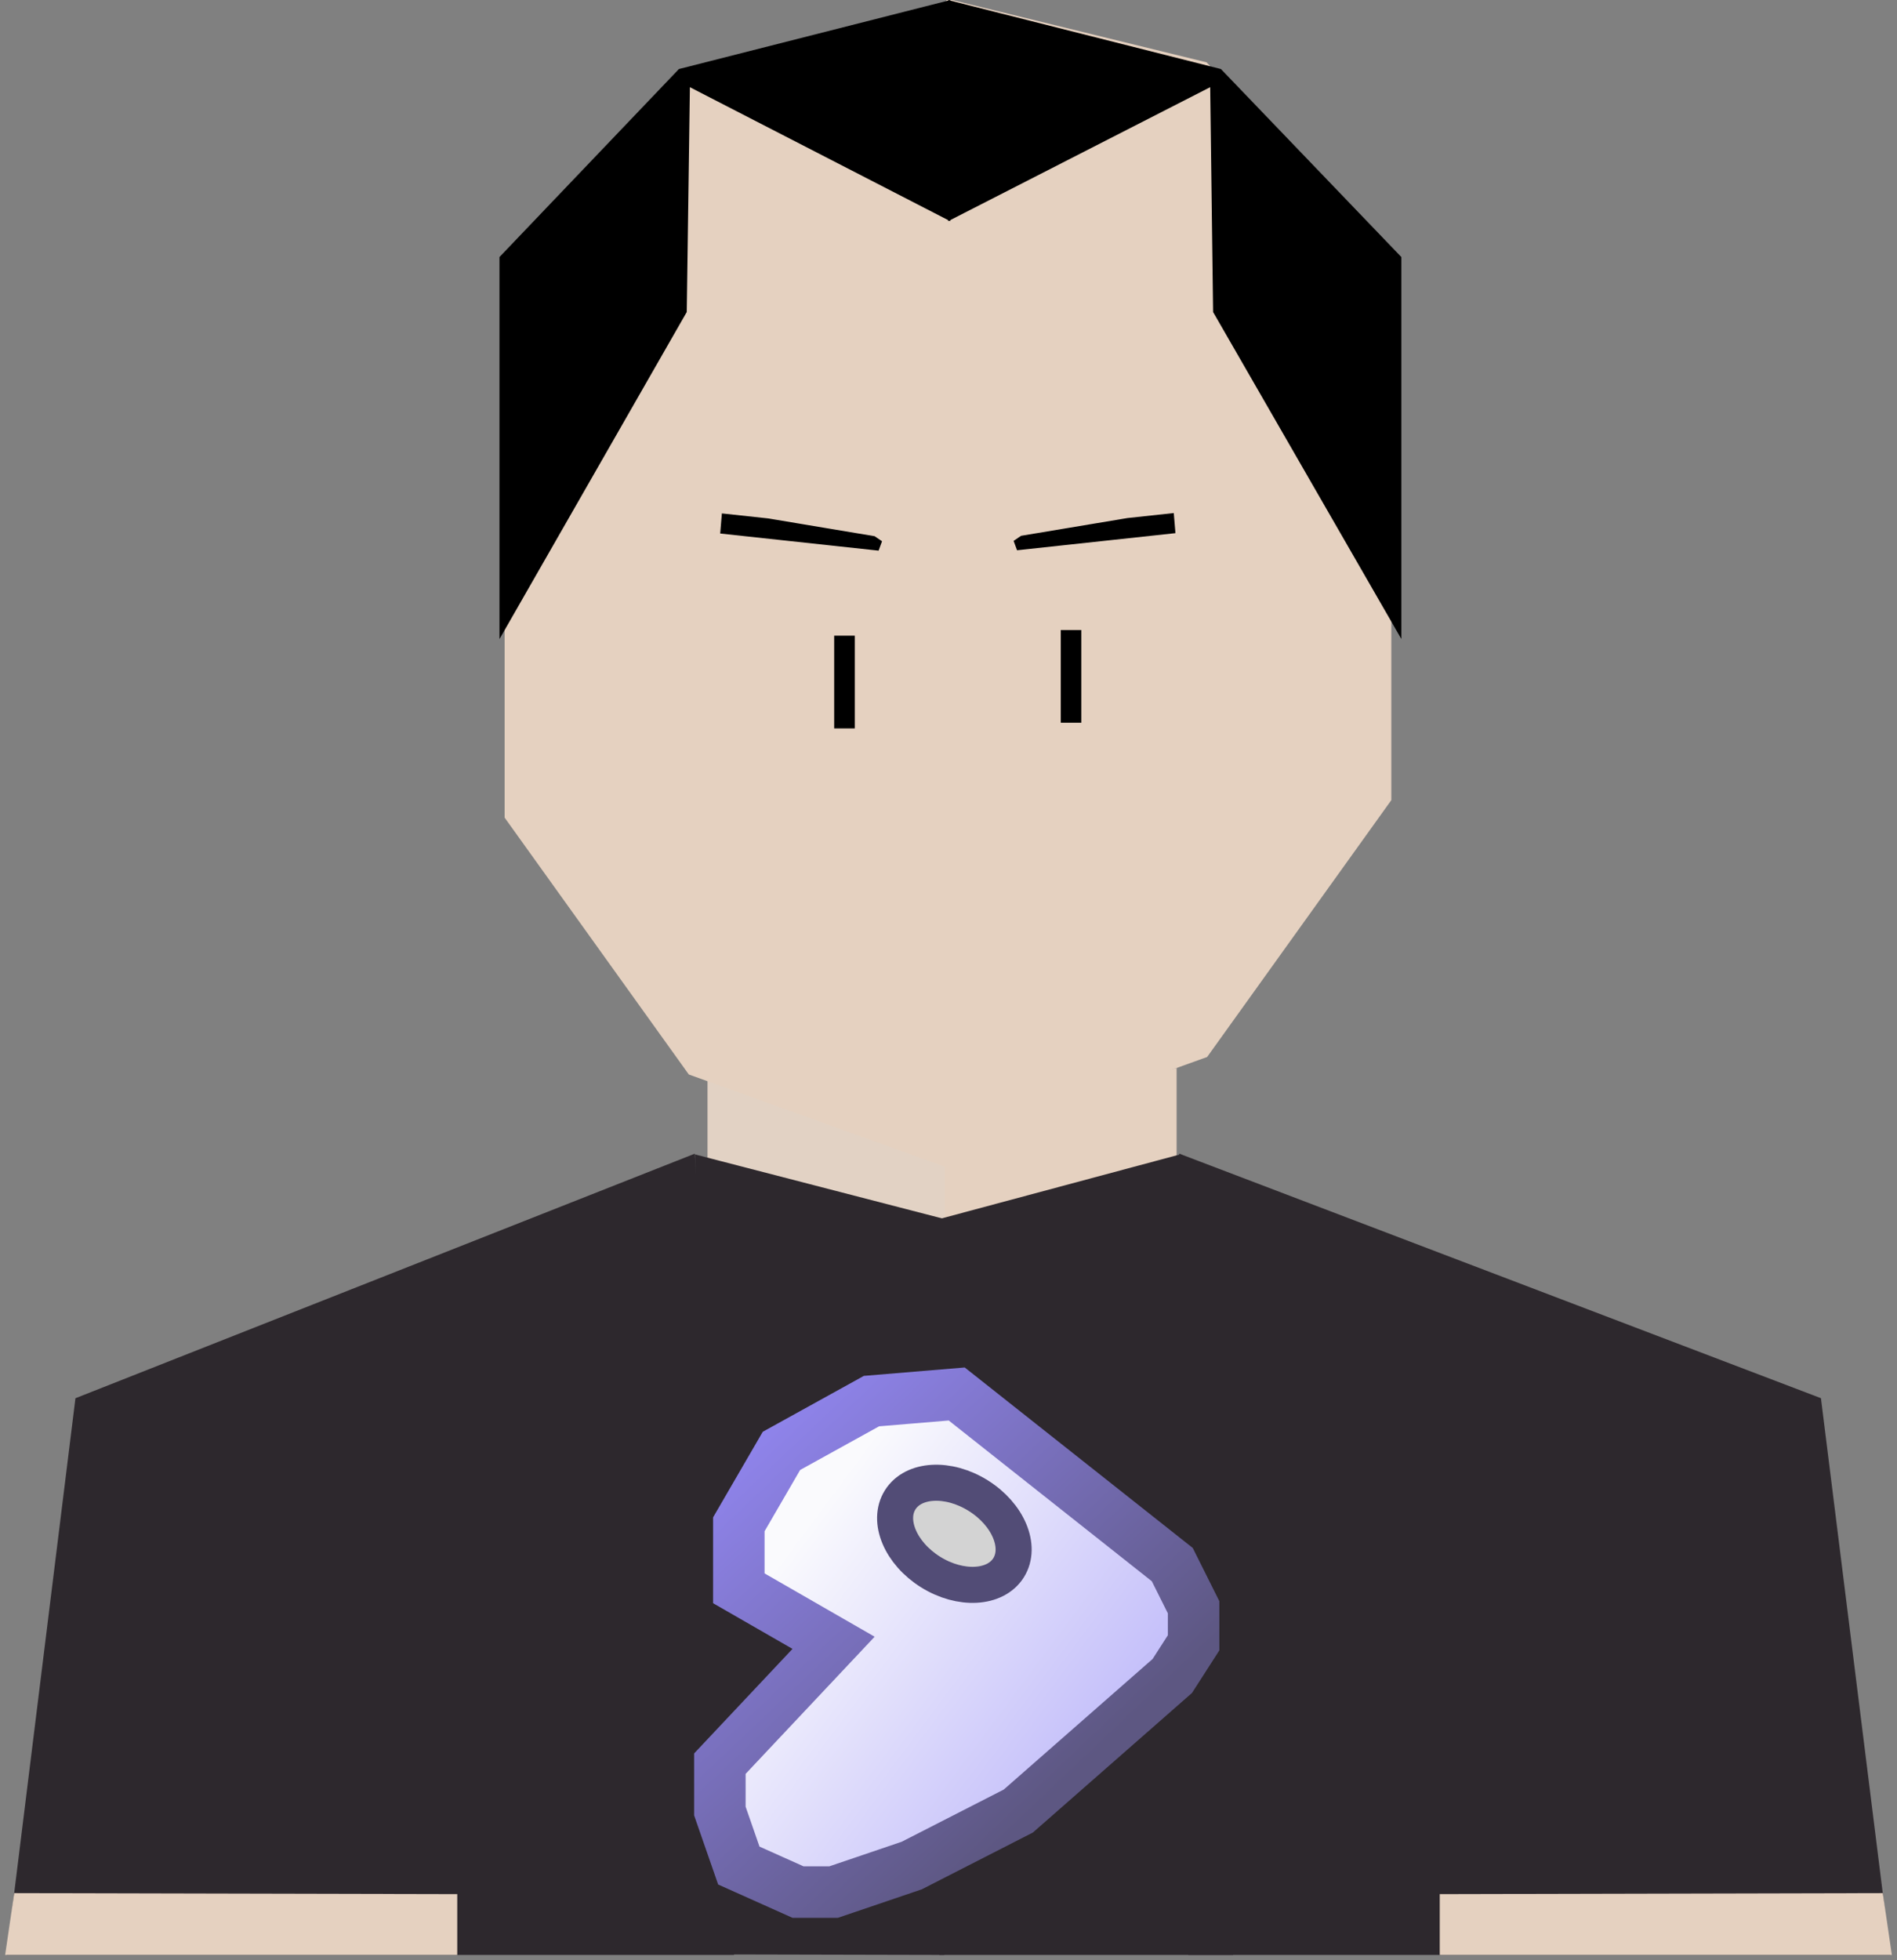 <?xml version="1.0" encoding="utf-8"?>
<svg width="184.2px" height="190.25px" viewBox="0 0 184.2 190.25" version="1.1" xmlns:xlink="http://www.w3.org/1999/xlink" xmlns="http://www.w3.org/2000/svg">
  <rect x="0" y="0" width="184.2" height="190.25" fill="#808080" stroke="none"/>
  <defs>
    <linearGradient gradientUnits="userSpaceOnUse" x1="-26.891" y1="-17.279" x2="60.189" y2="47.545" id="gradient_1">
      <stop offset="0%" stop-color="#FFFFFF" />
      <stop offset="0%" stop-color="#F3F2FC" />
      <stop offset="0%" stop-color="#FDFDFE" />
      <stop offset="42.593%" stop-color="#FAFAFD" />
      <stop offset="100%" stop-color="#9B92F7" />
    </linearGradient>
    <linearGradient gradientUnits="userSpaceOnUse" x1="0" y1="0" x2="34.672" y2="36.56" id="gradient_2">
      <stop offset="0%" stop-color="#9589F8" />
      <stop offset="100%" stop-color="#5D5782" />
    </linearGradient>
    <linearGradient gradientUnits="userSpaceOnUse" x1="2.171" y1="1.747" x2="12.42" y2="5.756" id="gradient_3">
      <stop offset="0%" stop-color="#FFFFFF" />
      <stop offset="51.112%" stop-color="#988DF8" />
      <stop offset="100%" stop-color="#524C76" />
    </linearGradient>
  </defs>
  <g id="programmer2" transform="translate(0.5 0.5)">
    <g id="programmer">
      <g id="IT" transform="translate(0.7 3.0517578E-05)">
        <g id="it">
          <g id="worker1">
            <g id="neck" transform="translate(68 103.817)">
              <path d="M44.55 0L44.55 12.21L22.5 16.708L22.5 5.784L44.55 0Z" id="New-shape-2" fill="#E5D1C0" fill-rule="evenodd" stroke="#E5D1C0" stroke-width="1" />
              <path d="M0 0L0 12.21L22.05 16.708L22.05 5.784L0 0Z" id="New-shape-3" fill="#E2D2C4" fill-rule="evenodd" stroke="#E2D2C4" stroke-width="1" />
            </g>
            <g id="Head" transform="translate(48.3 0)">
              <g id="face_half-3" transform="translate(0 1.7)">
                <path d="M42.2 0L17.701 6L0 25L0 77L17.701 101.675L42.2 110.493L42.2 0Z" id="New-shape-17" fill="#E5D1C0" fill-rule="evenodd" stroke="#E5D1C0" stroke-width="1" />
              </g>
              <g id="face_half-4" transform="matrix(-1 0 0 1 85.1 0)">
                <path d="M42.2 0L17.701 6L0 25L0 77L17.701 101.675L42.2 110.493L42.2 0Z" id="New-shape-17" fill="#E5D1C0" fill-rule="evenodd" stroke="#E5D1C0" stroke-width="1" />
              </g>
              <path d="M20.971 50.84L35.865 52.449L35.233 52.02L25.023 50.315L21.051 49.886L20.971 50.84Z" id="New-shape-17" fill="#000000" fill-rule="evenodd" stroke="#000000" stroke-width="1" />
              <path d="M64.098 50.804L49.204 52.413L49.836 51.983L60.046 50.279L64.018 49.85L64.098 50.804Z" id="New-shape-19" fill="#000000" fill-rule="evenodd" stroke="#000000" stroke-width="1" />
            </g>
            <g id="torso" transform="translate(0 112.171)">
              <path d="M66.8 0.029L66.8 37.529L68 76.529C68 76.529 65.371 76.523 70.87 76.535C76.37 76.548 90 76.579 90 76.579L90 6.034L66.8 0.029Z" id="New-shape-2" fill="#2D282D" fill-rule="evenodd" stroke="#2D282D" stroke-width="1" />
              <path d="M113 0L118 76.579L90.511 76.579L90.511 6.033L113 0Z" id="New-shape-2" fill="#2D282D" fill-rule="evenodd" stroke="#2D282D" stroke-width="1" />
              <path d="M113 76.529L113.8 0.029L175.156 23.401L181.8 76.579L114.181 76.579L181.8 76.579L113 76.529Z" id="New-shape" fill="#2D282D" fill-rule="evenodd" stroke="#2D282D" stroke-width="1" />
              <path d="M69.552 76.579L65.8 0.029L6.585 23.401L0 76.579L0 76.579L69.552 76.579Z" id="New-shape-6" fill="#2D282D" fill-rule="evenodd" stroke="#2D282D" stroke-width="1" />
            </g>
          </g>
          <path d="M79.8 61.2L81.8 61.2L81.8 70.2L79.8 70.2L79.8 61.2Z" id="eye" fill="#000000" fill-rule="evenodd" stroke="none" />
        </g>
      </g>
      <path d="M102.5 60.65L104.5 60.65L104.5 69.65L102.5 69.65L102.5 60.65Z" id="eye" fill="#000000" fill-rule="evenodd" stroke="none" />
      <path d="M48.5 59.65L65.686 29.65L66 7.15L91.269 20.15L91.269 0.15L91.269 0.15L91.269 0.15L65.686 6.65L48.5 24.65L48.5 59.65Z" id="New-shape-2" fill="#000000" fill-rule="evenodd" stroke="#000000" stroke-width="1" />
      <path d="M135.07 59.65L117.791 29.65L117.5 7.15L92.07 20.15L92.07 0.15L92.07 0.15L92.07 0.15L117.791 6.65L135.07 24.65L135.07 59.65Z" id="New-shape-2" fill="#000000" fill-rule="evenodd" stroke="#000000" stroke-width="1" />
      <path d="M0.88 183.25L43.9 183.348L43.9 189.25L0 189.25L0.88 183.25Z" id="Rectangle" fill="#E5D1C0" fill-rule="evenodd" stroke="none" />
      <path d="M182.32 183.25L139.3 183.348L139.3 189.25L183.2 189.25L182.32 183.25Z" id="Rectangle-2" fill="#E5D1C0" fill-rule="evenodd" stroke="none" />
    </g>
    <g id="Group" transform="translate(69.4 134.804)">
      <path d="M14.72 0.69L5.98 5.52L1.84 12.65L1.84 18.86L11.04 24.15L0 35.88L0 40.48L1.84 45.77L7.59 48.346L11.04 48.346L18.63 45.77L28.98 40.48L43.93 27.37L46 24.15L46 20.7L43.93 16.56L23 0L14.72 0.69Z" id="New-shape-2" fill="url(#gradient_1)" fill-rule="evenodd" stroke="url(#gradient_2)" stroke-width="5" />
      <path d="M17.504 10.279C18.783 8.232 22.177 8.046 25.086 9.864C27.994 11.681 29.315 14.814 28.037 16.861C26.758 18.907 23.363 19.093 20.454 17.276C17.546 15.458 16.225 12.326 17.504 10.279Z" id="Ellipse" fill="#D3D3D3" fill-rule="evenodd" stroke="url(#gradient_3)" stroke-width="3.5" />
    </g>
  </g>
</svg>